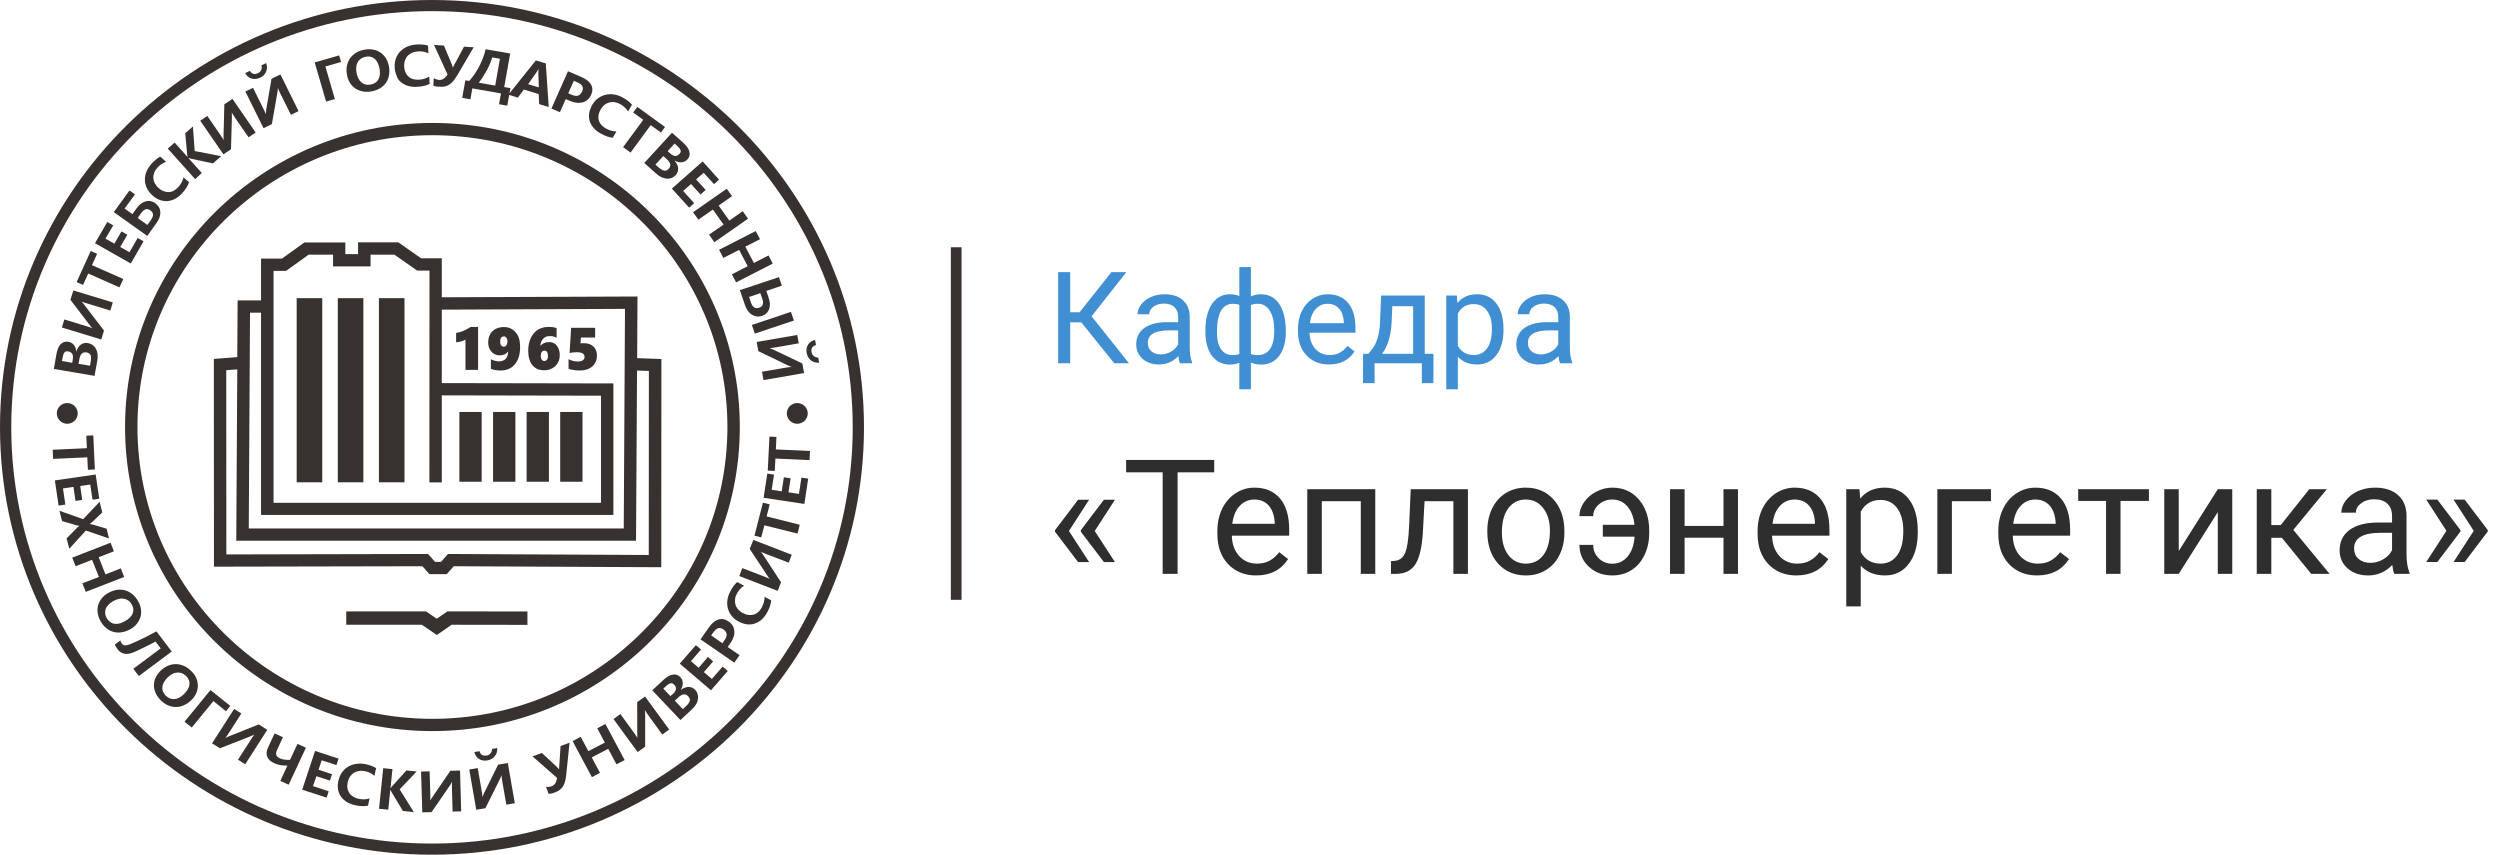 <svg width="234" height="80" viewBox="0 0 234 80" fill="none" xmlns="http://www.w3.org/2000/svg">
<path d="M100.051 49.701L101.94 52.608H100.908L98.747 49.767V49.627L100.908 46.778H101.94L100.051 49.701ZM102.468 49.701L104.357 52.608H103.325L101.164 49.767V49.627L103.325 46.778H104.357L102.468 49.701ZM113.652 44.208H110.224V53.714H108.825V44.208H105.405V43.05H113.652V44.208ZM117.578 53.861C116.503 53.861 115.629 53.509 114.956 52.806C114.282 52.098 113.945 51.153 113.945 49.972V49.723C113.945 48.937 114.094 48.236 114.392 47.621C114.694 47.001 115.114 46.517 115.651 46.17C116.193 45.819 116.779 45.643 117.409 45.643C118.439 45.643 119.24 45.982 119.812 46.661C120.383 47.34 120.668 48.312 120.668 49.576V50.14H115.3C115.319 50.921 115.546 51.554 115.981 52.037C116.42 52.516 116.977 52.755 117.651 52.755C118.129 52.755 118.535 52.657 118.867 52.462C119.199 52.267 119.489 52.008 119.738 51.685L120.566 52.33C119.902 53.351 118.906 53.861 117.578 53.861ZM117.409 46.756C116.862 46.756 116.403 46.956 116.032 47.357C115.661 47.752 115.432 48.309 115.344 49.027H119.313V48.924C119.274 48.236 119.089 47.704 118.757 47.328C118.425 46.947 117.976 46.756 117.409 46.756ZM128.725 53.714H127.37V46.91H123.723V53.714H122.36V45.79H128.725V53.714ZM137.397 45.79V53.714H136.035V46.91H133.339L133.178 49.877C133.09 51.239 132.861 52.213 132.49 52.799C132.124 53.385 131.54 53.69 130.739 53.714H130.197V52.52L130.585 52.491C131.025 52.442 131.34 52.188 131.53 51.73C131.721 51.27 131.843 50.421 131.896 49.181L132.043 45.79H137.397ZM139.213 49.679C139.213 48.902 139.365 48.204 139.667 47.584C139.975 46.964 140.4 46.485 140.942 46.148C141.489 45.812 142.111 45.643 142.81 45.643C143.889 45.643 144.76 46.017 145.424 46.764C146.093 47.511 146.428 48.504 146.428 49.745V49.84C146.428 50.611 146.279 51.305 145.981 51.92C145.688 52.53 145.266 53.006 144.714 53.348C144.167 53.69 143.537 53.861 142.824 53.861C141.75 53.861 140.878 53.487 140.209 52.74C139.545 51.993 139.213 51.004 139.213 49.774V49.679ZM140.576 49.84C140.576 50.719 140.778 51.424 141.184 51.956C141.594 52.489 142.141 52.755 142.824 52.755C143.513 52.755 144.06 52.486 144.465 51.949C144.87 51.407 145.073 50.65 145.073 49.679C145.073 48.81 144.865 48.106 144.45 47.569C144.04 47.027 143.493 46.756 142.81 46.756C142.141 46.756 141.601 47.023 141.191 47.555C140.781 48.087 140.576 48.849 140.576 49.84ZM150.91 46.756C150.427 46.756 150.007 46.91 149.65 47.218C149.299 47.525 149.123 47.889 149.123 48.309H147.834C147.834 47.855 147.978 47.42 148.266 47.005C148.554 46.59 148.938 46.261 149.416 46.017C149.895 45.768 150.393 45.643 150.91 45.643C151.94 45.643 152.773 46.017 153.408 46.764C154.047 47.506 154.367 48.477 154.367 49.679V49.906C154.367 50.648 154.221 51.327 153.928 51.942C153.64 52.552 153.232 53.026 152.705 53.363C152.182 53.695 151.584 53.861 150.91 53.861C150.031 53.861 149.299 53.587 148.713 53.041C148.127 52.494 147.834 51.812 147.834 50.997H149.123C149.123 51.495 149.296 51.915 149.643 52.257C149.99 52.594 150.412 52.762 150.91 52.762C151.491 52.762 151.97 52.538 152.346 52.088C152.722 51.639 152.939 51.022 152.998 50.235H150.024V49.122H152.983C152.915 48.409 152.697 47.838 152.331 47.408C151.965 46.974 151.491 46.756 150.91 46.756ZM162.673 53.714H161.318V50.331H157.678V53.714H156.315V45.79H157.678V49.225H161.318V45.79H162.673V53.714ZM168.144 53.861C167.07 53.861 166.196 53.509 165.522 52.806C164.848 52.098 164.511 51.153 164.511 49.972V49.723C164.511 48.937 164.66 48.236 164.958 47.621C165.261 47.001 165.681 46.517 166.218 46.17C166.76 45.819 167.346 45.643 167.976 45.643C169.006 45.643 169.807 45.982 170.378 46.661C170.949 47.34 171.235 48.312 171.235 49.576V50.14H165.866C165.886 50.921 166.113 51.554 166.547 52.037C166.987 52.516 167.543 52.755 168.217 52.755C168.696 52.755 169.101 52.657 169.433 52.462C169.765 52.267 170.056 52.008 170.305 51.685L171.132 52.33C170.468 53.351 169.472 53.861 168.144 53.861ZM167.976 46.756C167.429 46.756 166.97 46.956 166.599 47.357C166.228 47.752 165.998 48.309 165.91 49.027H169.88V48.924C169.841 48.236 169.655 47.704 169.323 47.328C168.991 46.947 168.542 46.756 167.976 46.756ZM179.504 49.84C179.504 51.046 179.228 52.018 178.676 52.755C178.125 53.492 177.377 53.861 176.435 53.861C175.473 53.861 174.716 53.556 174.165 52.945V56.761H172.81V45.79H174.047L174.113 46.669C174.665 45.985 175.432 45.643 176.413 45.643C177.365 45.643 178.117 46.002 178.669 46.72C179.226 47.438 179.504 48.436 179.504 49.715V49.84ZM178.149 49.686C178.149 48.792 177.958 48.087 177.578 47.569C177.197 47.052 176.674 46.793 176.01 46.793C175.19 46.793 174.575 47.157 174.165 47.884V51.671C174.57 52.394 175.19 52.755 176.025 52.755C176.674 52.755 177.189 52.498 177.57 51.986C177.956 51.468 178.149 50.702 178.149 49.686ZM186.352 46.91H182.697V53.714H181.335V45.79H186.352V46.91ZM190.673 53.861C189.599 53.861 188.725 53.509 188.051 52.806C187.377 52.098 187.041 51.153 187.041 49.972V49.723C187.041 48.937 187.189 48.236 187.487 47.621C187.79 47.001 188.21 46.517 188.747 46.17C189.289 45.819 189.875 45.643 190.505 45.643C191.535 45.643 192.336 45.982 192.907 46.661C193.479 47.34 193.764 48.312 193.764 49.576V50.14H188.396C188.415 50.921 188.642 51.554 189.077 52.037C189.516 52.516 190.073 52.755 190.747 52.755C191.225 52.755 191.63 52.657 191.962 52.462C192.294 52.267 192.585 52.008 192.834 51.685L193.662 52.33C192.998 53.351 192.001 53.861 190.673 53.861ZM190.505 46.756C189.958 46.756 189.499 46.956 189.128 47.357C188.757 47.752 188.527 48.309 188.439 49.027H192.409V48.924C192.37 48.236 192.185 47.704 191.853 47.328C191.521 46.947 191.071 46.756 190.505 46.756ZM201.14 46.888H198.481V53.714H197.126V46.888H194.519V45.79H201.14V46.888ZM207.585 45.79H208.94V53.714H207.585V47.935L203.93 53.714H202.575V45.79H203.93V51.576L207.585 45.79ZM213.583 50.338H212.595V53.714H211.232V45.79H212.595V49.144H213.481L216.147 45.79H217.788L214.653 49.598L218.051 53.714H216.33L213.583 50.338ZM224.108 53.714C224.03 53.558 223.967 53.28 223.918 52.879C223.288 53.534 222.536 53.861 221.662 53.861C220.881 53.861 220.239 53.641 219.736 53.202C219.238 52.757 218.989 52.196 218.989 51.517C218.989 50.692 219.301 50.052 219.926 49.598C220.556 49.139 221.44 48.91 222.578 48.91H223.896V48.287C223.896 47.813 223.754 47.438 223.471 47.159C223.188 46.876 222.771 46.734 222.219 46.734C221.735 46.734 221.33 46.856 221.003 47.101C220.676 47.345 220.512 47.64 220.512 47.987H219.15C219.15 47.591 219.289 47.21 219.567 46.844C219.851 46.473 220.231 46.18 220.71 45.965C221.193 45.751 221.723 45.643 222.299 45.643C223.212 45.643 223.928 45.873 224.445 46.331C224.963 46.786 225.231 47.413 225.251 48.214V51.861C225.251 52.589 225.344 53.167 225.529 53.597V53.714H224.108ZM221.86 52.682C222.285 52.682 222.688 52.572 223.068 52.352C223.449 52.132 223.725 51.847 223.896 51.495V49.869H222.834C221.174 49.869 220.344 50.355 220.344 51.327C220.344 51.752 220.485 52.084 220.769 52.323C221.052 52.562 221.416 52.682 221.86 52.682ZM228.137 46.764L230.297 49.613V49.752L228.137 52.601H227.097L228.986 49.686L227.097 46.764H228.137ZM230.693 46.764L232.854 49.613V49.752L230.693 52.601H229.653L231.542 49.686L229.653 46.764H230.693Z" fill="#2E2E2E"/>
<path d="M101.205 30.168H100.168V34H99.043V25.469H100.168V29.23H101.047L104.029 25.469H105.43L102.172 29.605L105.67 34H104.293L101.205 30.168ZM110.445 34C110.383 33.875 110.332 33.652 110.293 33.332C109.789 33.855 109.188 34.117 108.488 34.117C107.863 34.117 107.35 33.941 106.947 33.59C106.549 33.234 106.35 32.785 106.35 32.242C106.35 31.582 106.6 31.07 107.1 30.707C107.604 30.34 108.311 30.156 109.221 30.156H110.275V29.658C110.275 29.279 110.162 28.979 109.936 28.756C109.709 28.529 109.375 28.416 108.934 28.416C108.547 28.416 108.223 28.514 107.961 28.709C107.699 28.904 107.568 29.141 107.568 29.418H106.479C106.479 29.102 106.59 28.797 106.812 28.504C107.039 28.207 107.344 27.973 107.727 27.801C108.113 27.629 108.537 27.543 108.998 27.543C109.729 27.543 110.301 27.727 110.715 28.094C111.129 28.457 111.344 28.959 111.359 29.6V32.518C111.359 33.1 111.434 33.562 111.582 33.906V34H110.445ZM108.646 33.174C108.986 33.174 109.309 33.086 109.613 32.91C109.918 32.734 110.139 32.506 110.275 32.225V30.924H109.426C108.098 30.924 107.434 31.312 107.434 32.09C107.434 32.43 107.547 32.695 107.773 32.887C108 33.078 108.291 33.174 108.646 33.174ZM112.824 30.947C112.824 29.889 113.029 29.057 113.439 28.451C113.85 27.846 114.412 27.543 115.127 27.543C115.459 27.543 115.75 27.6 116 27.713V25H117.084V27.748C117.357 27.611 117.678 27.543 118.045 27.543C118.764 27.543 119.328 27.846 119.738 28.451C120.148 29.057 120.354 29.93 120.354 31.07C120.354 32.004 120.148 32.746 119.738 33.297C119.332 33.848 118.771 34.123 118.057 34.123C117.678 34.123 117.354 34.06 117.084 33.935V36.438H116V33.953C115.742 34.066 115.447 34.123 115.115 34.123C114.404 34.123 113.844 33.848 113.434 33.297C113.027 32.746 112.824 31.992 112.824 31.035V30.947ZM119.27 30.947C119.27 30.15 119.133 29.533 118.859 29.096C118.586 28.654 118.209 28.434 117.729 28.434C117.482 28.434 117.268 28.473 117.084 28.551V33.139C117.26 33.205 117.479 33.238 117.74 33.238C118.225 33.238 118.6 33.051 118.865 32.676C119.135 32.301 119.27 31.725 119.27 30.947ZM113.908 31.07C113.908 31.781 114.035 32.32 114.289 32.688C114.543 33.055 114.908 33.238 115.385 33.238C115.611 33.238 115.816 33.203 116 33.133V28.533C115.836 28.467 115.635 28.434 115.396 28.434C114.92 28.434 114.553 28.646 114.295 29.072C114.037 29.498 113.908 30.164 113.908 31.07ZM124.396 34.117C123.537 34.117 122.838 33.836 122.299 33.273C121.76 32.707 121.49 31.951 121.49 31.006V30.807C121.49 30.178 121.609 29.617 121.848 29.125C122.09 28.629 122.426 28.242 122.855 27.965C123.289 27.684 123.758 27.543 124.262 27.543C125.086 27.543 125.727 27.814 126.184 28.357C126.641 28.9 126.869 29.678 126.869 30.689V31.141H122.574C122.59 31.766 122.771 32.272 123.119 32.658C123.471 33.041 123.916 33.232 124.455 33.232C124.838 33.232 125.162 33.154 125.428 32.998C125.693 32.842 125.926 32.635 126.125 32.377L126.787 32.893C126.256 33.709 125.459 34.117 124.396 34.117ZM124.262 28.434C123.824 28.434 123.457 28.594 123.16 28.914C122.863 29.23 122.68 29.676 122.609 30.25H125.785V30.168C125.754 29.617 125.605 29.191 125.34 28.891C125.074 28.586 124.715 28.434 124.262 28.434ZM128.076 33.115L128.451 32.652C128.873 32.105 129.113 31.285 129.172 30.191L129.271 27.66H133.355V33.115H134.17V35.863H133.086V34H128.662V35.863H127.578L127.584 33.115H128.076ZM129.359 33.115H132.271V28.662H130.32L130.256 30.174C130.189 31.436 129.891 32.416 129.359 33.115ZM140.727 30.9C140.727 31.865 140.506 32.643 140.064 33.232C139.623 33.822 139.025 34.117 138.271 34.117C137.502 34.117 136.896 33.873 136.455 33.385V36.438H135.371V27.66H136.361L136.414 28.363C136.855 27.816 137.469 27.543 138.254 27.543C139.016 27.543 139.617 27.83 140.059 28.404C140.504 28.979 140.727 29.777 140.727 30.801V30.9ZM139.643 30.777C139.643 30.062 139.49 29.498 139.186 29.084C138.881 28.67 138.463 28.463 137.932 28.463C137.275 28.463 136.783 28.754 136.455 29.336V32.365C136.779 32.943 137.275 33.232 137.943 33.232C138.463 33.232 138.875 33.027 139.18 32.617C139.488 32.203 139.643 31.59 139.643 30.777ZM146.023 34C145.961 33.875 145.91 33.652 145.871 33.332C145.367 33.855 144.766 34.117 144.066 34.117C143.441 34.117 142.928 33.941 142.525 33.59C142.127 33.234 141.928 32.785 141.928 32.242C141.928 31.582 142.178 31.07 142.678 30.707C143.182 30.34 143.889 30.156 144.799 30.156H145.854V29.658C145.854 29.279 145.74 28.979 145.514 28.756C145.287 28.529 144.953 28.416 144.512 28.416C144.125 28.416 143.801 28.514 143.539 28.709C143.277 28.904 143.146 29.141 143.146 29.418H142.057C142.057 29.102 142.168 28.797 142.391 28.504C142.617 28.207 142.922 27.973 143.305 27.801C143.691 27.629 144.115 27.543 144.576 27.543C145.307 27.543 145.879 27.727 146.293 28.094C146.707 28.457 146.922 28.959 146.938 29.6V32.518C146.938 33.1 147.012 33.562 147.16 33.906V34H146.023ZM144.225 33.174C144.564 33.174 144.887 33.086 145.191 32.91C145.496 32.734 145.717 32.506 145.854 32.225V30.924H145.004C143.676 30.924 143.012 31.312 143.012 32.09C143.012 32.43 143.125 32.695 143.352 32.887C143.578 33.078 143.869 33.174 144.225 33.174Z" fill="#3F8FD2"/>
<path d="M90 23.143H89V56.143H90V23.143Z" fill="#37322F"/>
<path d="M5.315 38.696C5.315 39.228 5.758 39.666 6.295 39.666C6.833 39.666 7.276 39.228 7.276 38.696C7.276 38.164 6.833 37.726 6.295 37.726C5.747 37.726 5.315 38.154 5.315 38.696Z" fill="#37322F"/>
<path d="M40.434 0C18.14 0 0 17.945 0 40C0 62.055 18.14 80 40.434 80C62.729 80 80.869 62.055 80.869 40C80.869 17.945 62.729 0 40.434 0ZM40.434 78.957C18.72 78.957 1.055 61.481 1.055 40C1.055 18.518 18.72 1.043 40.434 1.043C62.149 1.043 79.814 18.518 79.814 40C79.814 61.481 62.149 78.957 40.434 78.957Z" fill="#37322F"/>
<path d="M11.705 39.969C11.705 55.66 24.614 68.43 40.476 68.43C56.337 68.43 69.246 55.66 69.246 39.969C69.246 24.277 56.337 11.508 40.476 11.508C24.614 11.508 11.705 24.277 11.705 39.969ZM40.476 12.655C55.694 12.655 68.086 24.904 68.086 39.969C68.086 55.034 55.704 67.282 40.476 67.282C25.247 67.282 12.865 55.034 12.865 39.969C12.865 24.904 25.247 12.655 40.476 12.655Z" fill="#37322F"/>
<path d="M9.111 33.74C9.143 33.531 9.153 33.333 9.132 33.145C9.111 32.958 9.058 32.791 8.984 32.655C8.911 32.509 8.805 32.394 8.678 32.3C8.552 32.206 8.404 32.144 8.236 32.113C8.12 32.092 8.004 32.092 7.888 32.113C7.772 32.133 7.677 32.186 7.582 32.248C7.487 32.311 7.402 32.405 7.329 32.509C7.255 32.624 7.191 32.749 7.149 32.905H7.139C7.118 32.645 7.033 32.436 6.907 32.279C6.78 32.123 6.611 32.029 6.39 31.987C6.116 31.946 5.884 32.019 5.683 32.206C5.494 32.405 5.356 32.718 5.283 33.145L5.04 34.533L8.847 35.18L9.111 33.74ZM6.812 33.636L6.759 33.959L5.799 33.792L5.863 33.458C5.905 33.239 5.958 33.083 6.031 32.989C6.105 32.895 6.232 32.864 6.39 32.895C6.569 32.926 6.696 33.01 6.77 33.135C6.833 33.25 6.843 33.427 6.812 33.636ZM8.499 33.782L8.425 34.23L7.35 34.053L7.424 33.646C7.466 33.396 7.54 33.208 7.656 33.104C7.761 32.989 7.909 32.958 8.098 32.989C8.288 33.02 8.415 33.104 8.478 33.239C8.531 33.375 8.541 33.552 8.499 33.782Z" fill="#37322F"/>
<path d="M9.734 30.944L7.941 28.597C7.878 28.513 7.825 28.44 7.773 28.378C7.72 28.315 7.678 28.273 7.646 28.242V28.232C7.699 28.253 7.773 28.284 7.868 28.315C7.963 28.346 8.079 28.388 8.205 28.419L10.325 29.066L10.557 28.305L6.866 27.188L6.592 28.065L8.363 30.381C8.427 30.464 8.479 30.537 8.522 30.59C8.564 30.642 8.606 30.683 8.638 30.715V30.725C8.595 30.704 8.522 30.673 8.437 30.642C8.353 30.61 8.237 30.579 8.11 30.537L6.022 29.901L5.79 30.652L9.481 31.779L9.734 30.944Z" fill="#37322F"/>
<path d="M9.091 23.756L8.49 23.495L7.172 26.406L7.773 26.667L8.258 25.602L11.18 26.896L11.538 26.114L8.606 24.82L9.091 23.756Z" fill="#37322F"/>
<path d="M13.436 22.587L12.888 22.274L12.118 23.61L11.253 23.119L11.917 21.972L11.369 21.659L10.705 22.806L9.871 22.337L10.599 21.095L10.04 20.782L8.891 22.765L12.244 24.663L13.436 22.587Z" fill="#37322F"/>
<path d="M14.638 20.887C14.775 20.699 14.87 20.521 14.933 20.344C14.997 20.167 15.018 20 15.007 19.833C14.997 19.677 14.954 19.52 14.87 19.384C14.786 19.249 14.67 19.123 14.522 19.009C14.385 18.915 14.237 18.852 14.09 18.821C13.942 18.79 13.794 18.8 13.647 18.842C13.499 18.884 13.351 18.957 13.204 19.061C13.056 19.165 12.919 19.311 12.793 19.489L12.392 20.042L11.664 19.52L12.634 18.195L12.117 17.83L10.652 19.854L13.784 22.087L14.638 20.887ZM13.183 19.979C13.341 19.77 13.489 19.635 13.626 19.593C13.763 19.541 13.921 19.583 14.079 19.697C14.248 19.812 14.322 19.948 14.322 20.104C14.322 20.261 14.237 20.438 14.09 20.647L13.794 21.054L12.887 20.407L13.183 19.979Z" fill="#37322F"/>
<path d="M14.279 18.299C14.49 18.487 14.722 18.633 14.954 18.717C15.196 18.8 15.428 18.842 15.671 18.821C15.914 18.8 16.145 18.738 16.388 18.612C16.62 18.487 16.841 18.31 17.052 18.08C17.379 17.726 17.59 17.381 17.696 17.058L17.179 16.599C17.105 16.922 16.947 17.225 16.694 17.506C16.557 17.652 16.409 17.767 16.262 17.851C16.114 17.934 15.956 17.976 15.797 17.976C15.639 17.986 15.481 17.955 15.312 17.892C15.144 17.83 14.996 17.736 14.848 17.6C14.69 17.465 14.574 17.308 14.49 17.152C14.405 16.995 14.363 16.828 14.353 16.661C14.342 16.494 14.374 16.328 14.437 16.161C14.5 15.994 14.606 15.827 14.743 15.681C14.975 15.43 15.239 15.253 15.544 15.149L14.996 14.658C14.743 14.794 14.469 15.013 14.194 15.316C13.973 15.555 13.815 15.806 13.709 16.067C13.604 16.328 13.551 16.599 13.562 16.86C13.572 17.12 13.636 17.381 13.752 17.621C13.878 17.872 14.057 18.091 14.279 18.299Z" fill="#37322F"/>
<path d="M18.888 16.192L17.633 14.794L17.644 14.784C17.686 14.805 17.728 14.815 17.781 14.825C17.823 14.836 17.865 14.846 17.886 14.857L19.932 15.295L20.702 14.617L18.224 14.137L18.055 11.842L17.338 12.467L17.517 14.429C17.517 14.471 17.528 14.512 17.538 14.565C17.549 14.606 17.549 14.648 17.559 14.679L17.549 14.69L16.346 13.344L15.703 13.907L18.266 16.766L18.888 16.192Z" fill="#37322F"/>
<path d="M21.62 13.97L21.705 11.027C21.705 10.923 21.705 10.829 21.705 10.746C21.705 10.662 21.694 10.6 21.694 10.558L21.705 10.548C21.726 10.6 21.768 10.662 21.821 10.746C21.873 10.829 21.937 10.923 22.011 11.038L23.266 12.853L23.93 12.405L21.757 9.254L20.998 9.765L20.924 12.665C20.924 12.77 20.924 12.864 20.924 12.926C20.924 12.989 20.924 13.052 20.935 13.093L20.924 13.104C20.903 13.062 20.861 12.999 20.819 12.916C20.766 12.832 20.703 12.739 20.629 12.634L19.406 10.85L18.741 11.299L20.914 14.45L21.62 13.97Z" fill="#37322F"/>
<path d="M24.899 10.496C24.888 10.558 24.888 10.621 24.888 10.663H24.878C24.857 10.621 24.835 10.548 24.793 10.464C24.751 10.381 24.709 10.277 24.646 10.162L23.686 8.221L22.969 8.566L24.667 11.998L25.447 11.623L25.953 8.722C25.974 8.618 25.985 8.534 25.995 8.451C26.006 8.367 26.006 8.305 26.006 8.263L26.017 8.253C26.038 8.305 26.059 8.378 26.101 8.461C26.143 8.555 26.196 8.659 26.249 8.774L27.23 10.746L27.947 10.402L26.249 6.969L25.416 7.366L24.92 10.235C24.92 10.339 24.899 10.433 24.899 10.496Z" fill="#37322F"/>
<path d="M23.55 7.355C23.803 7.428 24.066 7.397 24.351 7.272C24.615 7.147 24.805 6.959 24.91 6.698C25.016 6.448 25.016 6.187 24.91 5.905L24.467 6.114C24.52 6.27 24.509 6.406 24.457 6.542C24.404 6.677 24.298 6.771 24.161 6.844C23.834 7.001 23.571 6.938 23.391 6.635L22.948 6.844C23.096 7.115 23.297 7.282 23.55 7.355Z" fill="#37322F"/>
<path d="M31.343 9.275L30.457 6.218L31.923 5.801L31.744 5.185L29.455 5.843L30.52 9.505L31.343 9.275Z" fill="#37322F"/>
<path d="M32.747 7.741C32.884 7.96 33.052 8.138 33.253 8.273C33.453 8.409 33.685 8.503 33.938 8.555C34.191 8.607 34.466 8.607 34.761 8.555C35.056 8.503 35.32 8.409 35.552 8.273C35.784 8.138 35.963 7.971 36.111 7.772C36.258 7.574 36.353 7.334 36.406 7.073C36.459 6.813 36.459 6.531 36.406 6.228C36.353 5.957 36.269 5.707 36.142 5.488C36.016 5.269 35.847 5.091 35.647 4.945C35.447 4.799 35.225 4.705 34.972 4.653C34.719 4.601 34.445 4.59 34.16 4.643C33.843 4.695 33.569 4.789 33.337 4.935C33.105 5.07 32.915 5.248 32.768 5.456C32.62 5.665 32.525 5.895 32.472 6.155C32.42 6.416 32.42 6.687 32.472 6.98C32.525 7.282 32.609 7.522 32.747 7.741ZM33.485 5.811C33.559 5.675 33.664 5.571 33.791 5.488C33.917 5.404 34.065 5.342 34.234 5.31C34.413 5.279 34.571 5.279 34.708 5.321C34.856 5.352 34.982 5.425 35.088 5.519C35.193 5.613 35.288 5.748 35.362 5.905C35.436 6.061 35.489 6.239 35.531 6.447C35.562 6.656 35.573 6.833 35.552 7C35.531 7.167 35.489 7.313 35.415 7.439C35.341 7.564 35.246 7.668 35.12 7.752C34.993 7.835 34.845 7.887 34.666 7.919C34.497 7.95 34.35 7.939 34.202 7.908C34.054 7.866 33.928 7.804 33.822 7.699C33.706 7.606 33.611 7.48 33.538 7.324C33.464 7.167 33.401 7 33.369 6.802C33.337 6.604 33.327 6.427 33.348 6.249C33.369 6.072 33.411 5.936 33.485 5.811Z" fill="#37322F"/>
<path d="M37.512 7.679C37.692 7.835 37.913 7.95 38.166 8.033C38.419 8.106 38.704 8.148 39.02 8.127C39.506 8.106 39.896 8.012 40.212 7.856L40.181 7.167C39.896 7.345 39.569 7.449 39.189 7.459C38.989 7.47 38.799 7.449 38.641 7.397C38.472 7.345 38.335 7.261 38.219 7.157C38.103 7.053 38.008 6.917 37.945 6.76C37.881 6.604 37.839 6.427 37.829 6.228C37.818 6.02 37.839 5.832 37.903 5.665C37.955 5.498 38.04 5.352 38.156 5.227C38.272 5.102 38.409 5.008 38.578 4.935C38.746 4.862 38.936 4.82 39.147 4.809C39.495 4.789 39.811 4.851 40.096 4.997L40.065 4.267C39.79 4.184 39.442 4.142 39.031 4.163C38.704 4.173 38.409 4.246 38.145 4.35C37.881 4.465 37.66 4.611 37.481 4.799C37.291 4.987 37.154 5.206 37.059 5.467C36.964 5.728 36.922 5.999 36.943 6.312C36.953 6.594 37.017 6.854 37.122 7.084C37.185 7.334 37.333 7.522 37.512 7.679Z" fill="#37322F"/>
<path d="M41.172 8.117C41.383 8.127 41.562 8.117 41.71 8.075C41.858 8.033 42.005 7.96 42.132 7.866C42.258 7.773 42.374 7.647 42.49 7.501C42.606 7.355 42.712 7.178 42.838 6.98L44.336 4.424L43.429 4.371L42.648 5.832C42.606 5.915 42.553 6.009 42.511 6.082C42.469 6.166 42.427 6.249 42.385 6.333C42.374 6.281 42.364 6.228 42.343 6.187C42.322 6.145 42.311 6.093 42.3 6.051L41.552 4.267L40.624 4.204L41.889 6.969C41.826 7.074 41.752 7.157 41.689 7.23C41.626 7.303 41.562 7.355 41.488 7.387C41.425 7.428 41.362 7.449 41.298 7.47C41.235 7.48 41.172 7.491 41.109 7.48C40.929 7.47 40.761 7.407 40.602 7.313L40.56 8.012C40.634 8.044 40.708 8.075 40.803 8.096C40.908 8.096 41.024 8.106 41.172 8.117Z" fill="#37322F"/>
<path d="M43.556 7.522L43.261 9.16L44.031 9.296L44.21 8.273L46.889 8.743L46.71 9.755L47.48 9.89L47.659 8.889L48.471 9.139L49.03 8.378L50.422 8.805L50.464 9.744L51.361 10.016L51.086 5.936L50.158 5.655L47.69 8.732L47.775 8.252L47.195 8.148L47.754 5.008L45.455 4.611C45.391 4.893 45.307 5.164 45.202 5.436C45.096 5.707 44.98 5.968 44.853 6.218C44.716 6.468 44.579 6.708 44.421 6.938C44.263 7.167 44.094 7.376 43.925 7.574L43.556 7.522ZM50.169 6.834C50.211 6.771 50.253 6.708 50.295 6.646C50.337 6.583 50.369 6.531 50.39 6.479L50.411 6.489C50.401 6.541 50.39 6.614 50.39 6.687C50.39 6.761 50.39 6.834 50.39 6.896L50.432 8.179L49.431 7.877L50.169 6.834ZM45.191 7.209C45.318 7.011 45.444 6.802 45.56 6.594C45.676 6.385 45.782 6.166 45.866 5.957C45.95 5.749 46.024 5.55 46.066 5.373L46.794 5.498L46.351 8.012L44.811 7.741C44.938 7.585 45.064 7.407 45.191 7.209Z" fill="#37322F"/>
<path d="M52.953 9.275L53.365 9.452C53.586 9.546 53.786 9.598 53.998 9.619C54.198 9.64 54.388 9.619 54.556 9.577C54.725 9.536 54.883 9.442 55.01 9.327C55.136 9.212 55.252 9.066 55.326 8.889C55.484 8.534 55.484 8.211 55.326 7.929C55.168 7.637 54.862 7.397 54.398 7.199L53.164 6.667L51.614 10.162L52.405 10.506L52.953 9.275ZM53.713 7.564L54.05 7.71C54.282 7.814 54.43 7.929 54.504 8.065C54.578 8.2 54.567 8.367 54.483 8.565C54.388 8.774 54.261 8.899 54.103 8.951C53.945 9.004 53.744 8.972 53.502 8.868L53.185 8.732L53.713 7.564Z" fill="#37322F"/>
<path d="M55.147 10.589C55.105 10.84 55.126 11.08 55.189 11.309C55.252 11.539 55.368 11.758 55.548 11.956C55.716 12.154 55.938 12.342 56.212 12.488C56.634 12.728 57.014 12.864 57.351 12.895L57.699 12.3C57.362 12.3 57.035 12.206 56.697 12.019C56.518 11.914 56.381 11.8 56.265 11.674C56.159 11.539 56.086 11.403 56.043 11.247C56.001 11.09 56.001 10.934 56.022 10.767C56.054 10.6 56.117 10.433 56.212 10.255C56.318 10.078 56.434 9.932 56.581 9.817C56.718 9.702 56.877 9.629 57.035 9.588C57.193 9.546 57.372 9.536 57.551 9.567C57.731 9.598 57.91 9.661 58.089 9.765C58.385 9.942 58.617 10.162 58.785 10.433L59.154 9.796C58.965 9.577 58.701 9.358 58.343 9.16C58.058 8.993 57.773 8.889 57.499 8.847C57.214 8.795 56.95 8.805 56.687 8.868C56.423 8.93 56.191 9.045 55.97 9.202C55.748 9.358 55.569 9.577 55.411 9.849C55.284 10.099 55.189 10.349 55.147 10.589Z" fill="#37322F"/>
<path d="M62.245 11.883L59.65 10.005L59.26 10.527L60.209 11.216L58.321 13.771L59.017 14.283L60.905 11.716L61.865 12.405L62.245 11.883Z" fill="#37322F"/>
<path d="M61.401 16.234C61.559 16.38 61.727 16.494 61.896 16.578C62.065 16.661 62.234 16.703 62.392 16.724C62.55 16.734 62.708 16.713 62.856 16.661C63.004 16.609 63.13 16.515 63.246 16.39C63.331 16.307 63.383 16.202 63.425 16.098C63.468 15.994 63.478 15.879 63.478 15.764C63.468 15.649 63.447 15.535 63.383 15.409C63.331 15.284 63.246 15.169 63.141 15.055L63.151 15.044C63.383 15.159 63.605 15.211 63.816 15.19C64.016 15.169 64.195 15.075 64.343 14.919C64.533 14.71 64.596 14.481 64.533 14.21C64.469 13.938 64.28 13.667 63.953 13.364L62.898 12.425L60.304 15.253L61.401 16.234ZM63.141 13.438L63.394 13.667C63.562 13.813 63.668 13.949 63.7 14.063C63.742 14.178 63.7 14.293 63.594 14.408C63.468 14.543 63.331 14.606 63.193 14.596C63.046 14.585 62.898 14.512 62.74 14.366L62.497 14.147L63.141 13.438ZM62.381 14.867C62.571 15.044 62.687 15.201 62.729 15.357C62.761 15.503 62.719 15.649 62.592 15.795C62.466 15.941 62.329 15.994 62.181 15.973C62.033 15.952 61.875 15.858 61.696 15.712L61.348 15.409L62.086 14.606L62.381 14.867Z" fill="#37322F"/>
<path d="M64.502 19.436L64.977 19.019L63.943 17.872L64.681 17.225L65.567 18.205L66.052 17.778L65.156 16.797L65.862 16.171L66.833 17.235L67.307 16.818L65.768 15.107L62.888 17.652L64.502 19.436Z" fill="#37322F"/>
<path d="M68.024 17.663L64.87 19.864L65.366 20.563L66.727 19.614L67.728 21.022L66.368 21.961L66.864 22.671L70.017 20.469L69.521 19.77L68.266 20.647L67.264 19.238L68.519 18.362L68.024 17.663Z" fill="#37322F"/>
<path d="M67.706 24.142L69.183 23.391L69.984 24.914L68.508 25.676L68.898 26.427L72.326 24.674L71.936 23.912L70.564 24.611L69.763 23.088L71.134 22.389L70.733 21.628L67.306 23.38L67.706 24.142Z" fill="#37322F"/>
<path d="M74.031 29.191L70.375 30.416L70.653 31.226L74.308 30.001L74.031 29.191Z" fill="#37322F"/>
<path d="M69.733 28.566C69.807 28.774 69.902 28.962 70.007 29.108C70.123 29.265 70.25 29.379 70.387 29.463C70.524 29.546 70.682 29.598 70.84 29.619C70.999 29.64 71.167 29.619 71.347 29.557C71.505 29.505 71.642 29.421 71.747 29.317C71.853 29.212 71.937 29.087 71.99 28.941C72.043 28.795 72.064 28.639 72.064 28.461C72.053 28.284 72.022 28.086 71.948 27.877L71.726 27.23L73.182 26.74L72.907 25.936L69.248 27.157L69.733 28.566ZM71.167 27.439L71.336 27.919C71.42 28.159 71.441 28.346 71.399 28.492C71.357 28.639 71.241 28.743 71.051 28.805C70.861 28.868 70.703 28.858 70.577 28.764C70.45 28.67 70.345 28.503 70.271 28.263L70.113 27.794L71.167 27.439Z" fill="#37322F"/>
<path d="M70.976 32.864L73.654 34.157C73.749 34.199 73.834 34.241 73.908 34.272C73.981 34.303 74.045 34.324 74.087 34.335V34.345C74.034 34.345 73.95 34.356 73.855 34.366C73.76 34.377 73.644 34.397 73.507 34.418L71.324 34.794L71.461 35.576L75.258 34.919L75.099 34.022L72.452 32.759C72.357 32.718 72.273 32.676 72.21 32.655C72.146 32.634 72.094 32.613 72.052 32.593V32.582C72.104 32.582 72.178 32.572 72.273 32.561C72.368 32.551 72.484 32.53 72.611 32.509L74.762 32.133L74.625 31.351L70.828 32.008L70.976 32.864Z" fill="#37322F"/>
<path d="M75.902 33.73C76.113 33.897 76.377 33.97 76.672 33.949L76.588 33.469C76.43 33.469 76.293 33.427 76.176 33.333C76.06 33.239 75.997 33.125 75.966 32.968C75.902 32.613 76.039 32.384 76.377 32.3L76.293 31.821C75.997 31.883 75.786 32.029 75.639 32.248C75.491 32.467 75.449 32.728 75.501 33.031C75.554 33.323 75.681 33.552 75.902 33.73Z" fill="#37322F"/>
<path d="M8.131 41.951L4.935 42.097L4.967 42.952L8.173 42.806L8.226 43.975L8.88 43.944L8.732 40.751L8.078 40.782L8.131 41.951Z" fill="#37322F"/>
<path d="M5.895 45.717L6.876 45.571L7.066 46.886L7.699 46.792L7.509 45.488L8.448 45.352L8.658 46.771L9.291 46.677L8.954 44.413L5.136 44.966L5.484 47.324L6.117 47.23L5.895 45.717Z" fill="#37322F"/>
<path d="M10.209 50.402L9.977 49.484L8.743 49.119C8.68 49.098 8.627 49.087 8.574 49.077C8.521 49.066 8.469 49.056 8.405 49.056V49.045C8.5 48.983 8.585 48.91 8.658 48.837L9.576 47.961L9.323 46.969L7.783 48.597L5.558 47.804L5.811 48.774L7.182 49.171C7.235 49.181 7.287 49.192 7.33 49.202C7.372 49.212 7.403 49.212 7.435 49.212V49.223C7.393 49.254 7.351 49.275 7.319 49.306C7.287 49.327 7.256 49.358 7.224 49.39L6.233 50.391L6.486 51.362L8.036 49.661L10.209 50.402Z" fill="#37322F"/>
<path d="M11.306 53.198L9.872 53.761L9.239 52.154L10.663 51.602L10.347 50.798L6.761 52.196L7.077 53L8.617 52.395L9.26 54.001L7.71 54.596L8.027 55.399L11.623 54.001L11.306 53.198Z" fill="#37322F"/>
<path d="M11.37 59.186C11.634 59.144 11.908 59.05 12.182 58.904C12.425 58.769 12.636 58.602 12.794 58.404C12.952 58.205 13.068 57.997 13.142 57.767C13.216 57.538 13.226 57.298 13.194 57.037C13.163 56.776 13.079 56.526 12.931 56.275C12.773 56.004 12.593 55.775 12.383 55.608C12.171 55.441 11.94 55.316 11.697 55.253C11.454 55.19 11.201 55.169 10.938 55.211C10.674 55.253 10.41 55.347 10.147 55.493C9.894 55.629 9.693 55.795 9.524 56.004C9.356 56.213 9.25 56.421 9.187 56.651C9.124 56.88 9.103 57.131 9.145 57.381C9.187 57.642 9.271 57.892 9.419 58.153C9.567 58.414 9.735 58.623 9.946 58.79C10.147 58.957 10.368 59.071 10.611 59.144C10.843 59.207 11.096 59.228 11.37 59.186ZM10.294 58.205C10.178 58.111 10.073 57.997 9.978 57.84C9.894 57.694 9.851 57.548 9.841 57.402C9.83 57.256 9.851 57.11 9.904 56.974C9.957 56.839 10.052 56.714 10.168 56.588C10.284 56.463 10.431 56.359 10.611 56.255C10.79 56.161 10.959 56.087 11.127 56.056C11.296 56.014 11.454 56.014 11.602 56.046C11.75 56.067 11.887 56.129 12.013 56.213C12.14 56.296 12.245 56.421 12.33 56.568C12.414 56.724 12.467 56.87 12.477 57.016C12.488 57.162 12.467 57.298 12.414 57.433C12.361 57.569 12.266 57.694 12.14 57.819C12.013 57.945 11.866 58.049 11.676 58.153C11.497 58.258 11.317 58.32 11.159 58.362C10.99 58.404 10.832 58.404 10.695 58.383C10.547 58.362 10.421 58.299 10.294 58.205Z" fill="#37322F"/>
<path d="M14.639 59.092C14.46 59.186 14.281 59.28 14.123 59.374C13.954 59.458 13.796 59.541 13.637 59.624C13.479 59.708 13.321 59.781 13.163 59.854C13.005 59.927 12.857 60 12.699 60.073C12.498 60.167 12.33 60.23 12.193 60.292C12.056 60.344 11.929 60.376 11.834 60.397C11.739 60.407 11.655 60.407 11.581 60.386C11.518 60.355 11.454 60.313 11.402 60.24C11.338 60.157 11.296 60.063 11.265 59.948L10.748 60.324C10.8 60.47 10.885 60.605 10.99 60.751C11.117 60.918 11.254 61.043 11.402 61.106C11.549 61.179 11.697 61.21 11.845 61.21C11.992 61.21 12.15 61.179 12.309 61.127C12.467 61.075 12.625 61.002 12.794 60.929C12.91 60.877 13.026 60.824 13.152 60.762C13.279 60.699 13.416 60.636 13.553 60.563C13.69 60.49 13.848 60.417 14.017 60.334C14.175 60.251 14.355 60.157 14.555 60.052L15.04 60.689L12.477 62.598L12.994 63.276L16.074 60.981L14.639 59.092Z" fill="#37322F"/>
<path d="M18.351 64.924C18.456 64.695 18.509 64.455 18.519 64.215C18.519 63.975 18.477 63.735 18.382 63.495C18.287 63.255 18.129 63.036 17.918 62.827C17.697 62.598 17.454 62.431 17.212 62.327C16.969 62.222 16.705 62.16 16.463 62.16C16.21 62.16 15.957 62.212 15.714 62.316C15.471 62.42 15.239 62.577 15.028 62.785C14.828 62.984 14.67 63.203 14.564 63.432C14.459 63.662 14.406 63.902 14.406 64.142C14.406 64.382 14.459 64.622 14.564 64.862C14.67 65.102 14.828 65.321 15.028 65.529C15.239 65.738 15.461 65.905 15.703 66.009C15.946 66.114 16.189 66.176 16.442 66.176C16.695 66.176 16.937 66.135 17.191 66.02C17.444 65.905 17.676 65.759 17.897 65.54C18.087 65.362 18.245 65.154 18.351 64.924ZM17.581 64.517C17.496 64.663 17.37 64.809 17.222 64.966C17.075 65.112 16.927 65.227 16.779 65.3C16.631 65.383 16.484 65.425 16.336 65.436C16.189 65.446 16.041 65.425 15.904 65.373C15.767 65.321 15.63 65.227 15.503 65.102C15.387 64.987 15.303 64.851 15.25 64.716C15.197 64.58 15.187 64.434 15.197 64.288C15.218 64.142 15.261 63.996 15.345 63.85C15.429 63.704 15.545 63.558 15.682 63.411C15.83 63.276 15.978 63.161 16.125 63.088C16.273 63.005 16.431 62.963 16.579 62.953C16.726 62.942 16.874 62.953 17.022 63.015C17.169 63.078 17.296 63.151 17.422 63.276C17.549 63.401 17.633 63.537 17.686 63.672C17.739 63.808 17.749 63.954 17.728 64.09C17.718 64.225 17.665 64.371 17.581 64.517Z" fill="#37322F"/>
<path d="M21.155 66.573L21.556 66.072L19.7 64.591L17.274 67.553L17.949 68.096L19.974 65.623L21.155 66.573Z" fill="#37322F"/>
<path d="M24.225 67.804L21.504 68.889C21.399 68.931 21.325 68.962 21.262 68.993C21.198 69.025 21.156 69.046 21.114 69.066H21.103C21.135 69.025 21.177 68.972 21.23 68.889C21.283 68.805 21.346 68.722 21.42 68.607L22.59 66.781L21.916 66.354L19.848 69.578L20.587 70.037L23.36 68.952C23.455 68.91 23.54 68.879 23.613 68.847C23.687 68.816 23.74 68.785 23.782 68.764L23.793 68.774C23.761 68.816 23.708 68.879 23.656 68.962C23.603 69.046 23.54 69.139 23.466 69.254L22.274 71.111L22.949 71.539L25.016 68.315L24.225 67.804Z" fill="#37322F"/>
<path d="M27.843 69.63L27.146 71.122C26.957 71.132 26.788 71.122 26.63 71.101C26.471 71.08 26.324 71.038 26.187 70.976C26.007 70.892 25.902 70.798 25.86 70.673C25.818 70.548 25.839 70.402 25.923 70.214L26.482 69.004L25.702 68.649L25.09 69.964C24.932 70.297 24.911 70.59 25.016 70.84C25.122 71.09 25.343 71.299 25.691 71.445C25.881 71.528 26.081 71.591 26.282 71.623C26.482 71.654 26.693 71.664 26.904 71.654L26.239 73.094L27.02 73.448L28.634 69.984L27.843 69.63Z" fill="#37322F"/>
<path d="M31.492 71.612L31.692 71.007L29.488 70.287L28.286 73.918L30.574 74.658L30.764 74.064L29.298 73.584L29.615 72.655L30.88 73.062L31.081 72.467L29.815 72.05L30.11 71.163L31.492 71.612Z" fill="#37322F"/>
<path d="M33.358 71.497C33.074 71.539 32.821 71.622 32.589 71.758C32.367 71.894 32.167 72.071 32.008 72.3C31.85 72.519 31.745 72.78 31.671 73.083C31.608 73.365 31.597 73.625 31.639 73.876C31.681 74.126 31.766 74.345 31.903 74.543C32.04 74.742 32.219 74.909 32.441 75.055C32.662 75.19 32.926 75.295 33.232 75.368C33.706 75.472 34.118 75.483 34.445 75.409L34.592 74.731C34.276 74.836 33.928 74.846 33.548 74.763C33.348 74.721 33.179 74.648 33.031 74.554C32.884 74.46 32.768 74.345 32.683 74.21C32.599 74.074 32.546 73.928 32.515 73.761C32.494 73.594 32.504 73.417 32.546 73.219C32.589 73.02 32.662 72.843 32.757 72.697C32.852 72.551 32.979 72.426 33.116 72.342C33.253 72.248 33.422 72.196 33.601 72.165C33.78 72.133 33.97 72.144 34.181 72.186C34.519 72.259 34.803 72.405 35.046 72.613L35.204 71.894C34.961 71.737 34.635 71.622 34.234 71.528C33.949 71.466 33.643 71.455 33.358 71.497Z" fill="#37322F"/>
<path d="M38.04 72.113L36.712 73.584C36.68 73.615 36.648 73.646 36.627 73.688C36.606 73.73 36.574 73.761 36.564 73.782H36.553L36.733 71.987L35.868 71.904L35.477 75.702L36.342 75.785L36.532 73.918H36.543C36.564 73.959 36.574 74.001 36.595 74.043C36.617 74.085 36.638 74.116 36.648 74.137L37.713 75.91L38.736 76.015L37.407 73.886L39 72.207L38.04 72.113Z" fill="#37322F"/>
<path d="M42.153 72.144L40.508 74.554C40.444 74.648 40.402 74.721 40.36 74.773C40.328 74.825 40.297 74.877 40.276 74.919H40.265C40.265 74.867 40.276 74.794 40.276 74.7C40.276 74.606 40.276 74.491 40.276 74.356L40.212 72.196L39.411 72.217L39.527 76.035L40.392 76.014L42.069 73.584C42.132 73.5 42.174 73.417 42.216 73.354C42.258 73.281 42.29 73.229 42.301 73.187H42.311C42.311 73.239 42.301 73.323 42.301 73.417C42.301 73.511 42.301 73.636 42.301 73.761L42.364 75.962L43.165 75.942L43.06 72.123L42.153 72.144Z" fill="#37322F"/>
<path d="M46.624 71.57L45.337 74.178C45.295 74.272 45.253 74.356 45.232 74.418C45.211 74.481 45.19 74.533 45.169 74.575H45.158C45.158 74.523 45.147 74.45 45.137 74.356C45.126 74.262 45.105 74.147 45.084 74.022L44.715 71.894L43.924 72.029L44.578 75.796L45.432 75.65L46.751 73C46.793 72.906 46.835 72.822 46.867 72.749C46.898 72.676 46.919 72.614 46.93 72.572H46.94C46.94 72.624 46.951 72.707 46.961 72.801C46.972 72.895 46.993 73.01 47.014 73.146L47.394 75.316L48.185 75.18L47.531 71.414L46.624 71.57Z" fill="#37322F"/>
<path d="M45.559 70.715C45.19 70.777 44.969 70.642 44.885 70.308L44.399 70.391C44.463 70.683 44.61 70.892 44.832 71.038C45.053 71.184 45.317 71.226 45.623 71.174C45.918 71.121 46.139 70.996 46.319 70.777C46.488 70.569 46.561 70.308 46.54 70.016L46.055 70.099C46.055 70.256 46.013 70.391 45.918 70.506C45.834 70.621 45.707 70.694 45.559 70.715Z" fill="#37322F"/>
<path d="M52.362 71.466C52.352 71.56 52.352 71.664 52.341 71.747C52.341 71.841 52.331 71.935 52.331 72.029C52.299 71.987 52.267 71.946 52.236 71.904C52.204 71.862 52.172 71.831 52.141 71.8L50.717 70.475L49.842 70.798L52.141 72.812C52.12 72.937 52.099 73.041 52.067 73.125C52.035 73.208 52.004 73.291 51.951 73.354C51.909 73.417 51.856 73.469 51.803 73.5C51.75 73.542 51.698 73.573 51.634 73.594C51.466 73.657 51.286 73.667 51.107 73.646L51.35 74.303C51.423 74.303 51.508 74.293 51.603 74.272C51.698 74.251 51.814 74.22 51.951 74.168C52.141 74.095 52.299 74.011 52.425 73.907C52.552 73.803 52.647 73.688 52.731 73.542C52.805 73.406 52.868 73.239 52.91 73.062C52.953 72.885 52.984 72.676 53.005 72.447L53.311 69.515L52.468 69.828L52.362 71.466Z" fill="#37322F"/>
<path d="M55.906 68.169L56.612 69.504L55.072 70.308L54.355 68.962L53.596 69.369L55.399 72.739L56.159 72.342L55.389 70.892L56.929 70.088L57.699 71.539L58.468 71.142L56.665 67.762L55.906 68.169Z" fill="#37322F"/>
<path d="M59.639 65.717L59.649 68.618C59.649 68.722 59.649 68.816 59.649 68.878C59.649 68.941 59.66 68.993 59.66 69.045L59.649 69.056C59.628 69.014 59.586 68.951 59.533 68.868C59.481 68.784 59.417 68.691 59.343 68.586L58.067 66.834L57.424 67.303L59.681 70.391L60.388 69.89V66.948C60.388 66.844 60.388 66.75 60.377 66.677C60.367 66.594 60.367 66.531 60.356 66.489L60.367 66.479C60.398 66.531 60.43 66.594 60.493 66.677C60.546 66.76 60.62 66.854 60.693 66.969L61.991 68.753L62.634 68.284L60.377 65.196L59.639 65.717Z" fill="#37322F"/>
<path d="M65.07 64.57C64.985 64.486 64.89 64.413 64.795 64.371C64.69 64.319 64.585 64.298 64.469 64.298C64.353 64.298 64.237 64.319 64.11 64.361C63.983 64.403 63.857 64.476 63.73 64.57L63.72 64.559C63.857 64.34 63.92 64.121 63.91 63.923C63.899 63.714 63.825 63.537 63.678 63.38C63.488 63.182 63.256 63.099 62.981 63.14C62.707 63.182 62.412 63.349 62.085 63.651L61.051 64.611L63.688 67.397L64.764 66.395C64.922 66.249 65.049 66.093 65.144 65.936C65.238 65.78 65.302 65.613 65.323 65.456C65.344 65.3 65.344 65.143 65.302 64.997C65.26 64.83 65.186 64.695 65.07 64.57ZM62.749 65.154L62.085 64.455L62.338 64.225C62.496 64.069 62.644 63.985 62.76 63.954C62.876 63.923 62.992 63.975 63.108 64.09C63.235 64.225 63.287 64.361 63.266 64.507C63.245 64.653 63.161 64.799 63.003 64.935L62.749 65.154ZM64.247 66.061L63.91 66.374L63.161 65.582L63.467 65.3C63.657 65.123 63.825 65.018 63.983 64.997C64.142 64.976 64.279 65.029 64.416 65.175C64.553 65.31 64.595 65.456 64.563 65.602C64.521 65.749 64.416 65.905 64.247 66.061Z" fill="#37322F"/>
<path d="M66.631 63.547L65.882 62.911L66.747 61.909L66.262 61.492L65.397 62.504L64.669 61.888L65.618 60.793L65.133 60.386L63.625 62.118L66.546 64.611L68.118 62.806L67.643 62.389L66.631 63.547Z" fill="#37322F"/>
<path d="M68.373 60.177C68.51 59.99 68.605 59.791 68.668 59.604C68.731 59.416 68.752 59.228 68.731 59.051C68.721 58.873 68.668 58.706 68.573 58.56C68.489 58.404 68.362 58.279 68.204 58.174C67.887 57.955 67.56 57.893 67.244 57.986C66.928 58.08 66.622 58.331 66.337 58.748L65.567 59.843L68.731 62.024L69.227 61.325L68.109 60.563L68.373 60.177ZM67.814 59.927L67.624 60.209L66.569 59.478L66.78 59.176C66.928 58.967 67.075 58.852 67.223 58.8C67.371 58.758 67.539 58.79 67.708 58.915C67.898 59.04 67.993 59.197 68.014 59.364C68.024 59.531 67.961 59.718 67.814 59.927Z" fill="#37322F"/>
<path d="M71.293 56.87C71.198 57.048 71.082 57.194 70.955 57.298C70.829 57.413 70.681 57.486 70.533 57.528C70.375 57.569 70.217 57.58 70.048 57.559C69.879 57.538 69.7 57.475 69.531 57.381C69.352 57.288 69.194 57.162 69.078 57.027C68.962 56.891 68.878 56.745 68.835 56.578C68.793 56.422 68.783 56.255 68.804 56.067C68.825 55.889 68.888 55.712 68.994 55.524C69.162 55.222 69.373 54.992 69.647 54.825L69.004 54.481C68.783 54.669 68.572 54.94 68.382 55.305C68.224 55.587 68.129 55.869 68.087 56.15C68.044 56.432 68.066 56.703 68.129 56.954C68.203 57.204 68.319 57.444 68.487 57.653C68.656 57.861 68.878 58.049 69.152 58.185C69.405 58.32 69.658 58.404 69.911 58.435C70.164 58.466 70.407 58.446 70.628 58.373C70.86 58.3 71.071 58.174 71.272 58.007C71.472 57.83 71.651 57.611 71.799 57.34C72.031 56.912 72.157 56.536 72.179 56.192L71.567 55.858C71.567 56.203 71.472 56.536 71.293 56.87Z" fill="#37322F"/>
<path d="M70.175 51.382L71.778 53.813C71.841 53.907 71.884 53.98 71.926 54.032C71.968 54.084 72 54.126 72.031 54.168V54.178C71.989 54.158 71.926 54.126 71.831 54.085C71.746 54.043 71.641 54.001 71.514 53.959L69.479 53.177L69.194 53.918L72.791 55.305L73.107 54.502L71.493 52.029C71.441 51.946 71.388 51.862 71.335 51.8C71.282 51.737 71.251 51.685 71.219 51.654V51.643C71.272 51.675 71.335 51.706 71.43 51.737C71.525 51.779 71.63 51.821 71.757 51.873L73.824 52.666L74.109 51.925L70.513 50.537L70.175 51.382Z" fill="#37322F"/>
<path d="M71.546 49.171L74.647 49.943L74.858 49.118L71.757 48.336L72.042 47.209L71.409 47.053L70.618 50.141L71.251 50.297L71.546 49.171Z" fill="#37322F"/>
<path d="M74.782 46.229L73.802 46.083L74.002 44.768L73.369 44.674L73.169 45.989L72.23 45.843L72.452 44.424L71.819 44.33L71.471 46.594L75.289 47.168L75.647 44.799L75.014 44.705L74.782 46.229Z" fill="#37322F"/>
<path d="M72.579 42.921L75.774 43.068L75.816 42.212L72.621 42.066L72.674 40.897L72.02 40.866L71.862 44.048L72.515 44.08L72.579 42.921Z" fill="#37322F"/>
<path d="M73.645 38.696C73.645 39.228 74.088 39.666 74.626 39.666C75.164 39.666 75.607 39.228 75.607 38.696C75.607 38.164 75.164 37.726 74.626 37.726C74.088 37.726 73.645 38.154 73.645 38.696Z" fill="#37322F"/>
<path d="M45.086 38.56H42.998V45.091H45.086V38.56Z" fill="#37322F"/>
<path d="M48.24 38.56H46.152V45.091H48.24V38.56Z" fill="#37322F"/>
<path d="M51.38 38.56H49.292V45.091H51.38V38.56Z" fill="#37322F"/>
<path d="M54.523 38.56H52.435V45.091H54.523V38.56Z" fill="#37322F"/>
<path d="M30.162 27.908H27.768V45.144H30.162V27.908Z" fill="#37322F"/>
<path d="M34.012 27.908H31.618V45.144H34.012V27.908Z" fill="#37322F"/>
<path d="M37.861 27.908H35.467V45.144H37.861V27.908Z" fill="#37322F"/>
<path d="M43.388 30.965C43.177 31.059 42.945 31.122 42.692 31.163V32.04C42.871 32.019 43.03 31.998 43.167 31.956C43.304 31.914 43.441 31.862 43.568 31.789V34.617H44.749V30.6H44.053C43.831 30.746 43.61 30.871 43.388 30.965Z" fill="#37322F"/>
<path d="M47.964 30.84C47.732 30.683 47.468 30.61 47.162 30.61C46.867 30.61 46.614 30.673 46.392 30.788C46.171 30.903 45.992 31.07 45.876 31.289C45.76 31.508 45.696 31.758 45.696 32.05C45.696 32.28 45.739 32.488 45.833 32.676C45.928 32.853 46.055 33 46.224 33.104C46.392 33.208 46.572 33.26 46.772 33.26C47.109 33.26 47.363 33.146 47.531 32.927H47.552C47.552 33.219 47.479 33.448 47.331 33.594C47.183 33.74 46.972 33.824 46.698 33.824C46.582 33.824 46.445 33.803 46.297 33.761C46.15 33.719 46.034 33.678 45.949 33.626V34.523C46.213 34.627 46.508 34.679 46.856 34.679C47.426 34.679 47.869 34.481 48.196 34.095C48.523 33.709 48.681 33.166 48.681 32.478C48.681 32.092 48.628 31.768 48.512 31.487C48.375 31.216 48.196 30.997 47.964 30.84ZM47.405 32.311C47.352 32.395 47.268 32.447 47.152 32.447C47.057 32.447 46.972 32.405 46.909 32.322C46.846 32.238 46.814 32.123 46.814 31.967C46.814 31.8 46.846 31.675 46.909 31.602C46.972 31.529 47.057 31.487 47.162 31.487C47.268 31.487 47.342 31.529 47.405 31.622C47.468 31.716 47.5 31.831 47.5 31.967C47.489 32.113 47.458 32.228 47.405 32.311Z" fill="#37322F"/>
<path d="M51.401 32.019C51.053 32.019 50.79 32.133 50.6 32.353H50.579C50.6 32.081 50.684 31.873 50.842 31.706C51.001 31.539 51.201 31.455 51.454 31.455C51.707 31.455 51.918 31.508 52.097 31.622V30.704C51.918 30.642 51.665 30.6 51.37 30.6C50.969 30.6 50.631 30.683 50.347 30.861C50.062 31.038 49.84 31.299 49.682 31.643C49.524 31.987 49.44 32.384 49.44 32.822C49.44 33.406 49.577 33.855 49.83 34.178C50.094 34.502 50.463 34.658 50.948 34.658C51.222 34.658 51.475 34.596 51.697 34.471C51.918 34.345 52.097 34.178 52.213 33.959C52.34 33.74 52.393 33.5 52.393 33.239C52.393 32.874 52.298 32.582 52.118 32.353C51.96 32.133 51.707 32.019 51.401 32.019ZM51.201 33.657C51.138 33.74 51.053 33.792 50.948 33.792C50.853 33.792 50.769 33.751 50.705 33.657C50.642 33.563 50.61 33.448 50.61 33.312C50.61 33.166 50.642 33.052 50.695 32.958C50.758 32.874 50.842 32.822 50.948 32.822C51.064 32.822 51.148 32.864 51.201 32.947C51.254 33.031 51.285 33.145 51.285 33.291C51.296 33.448 51.264 33.573 51.201 33.657Z" fill="#37322F"/>
<path d="M54.64 32.123C54.545 32.123 54.45 32.123 54.334 32.144L54.377 31.591H55.706V30.683H53.459L53.312 33.041C53.522 32.999 53.744 32.968 53.986 32.968C54.472 32.968 54.714 33.114 54.714 33.406C54.714 33.542 54.661 33.646 54.556 33.719C54.45 33.792 54.292 33.834 54.092 33.834C53.786 33.834 53.491 33.761 53.217 33.615V34.523C53.343 34.575 53.512 34.606 53.702 34.638C53.902 34.669 54.092 34.679 54.271 34.679C54.598 34.679 54.883 34.617 55.125 34.502C55.368 34.387 55.558 34.22 55.684 34.001C55.811 33.792 55.874 33.552 55.874 33.281C55.874 32.926 55.769 32.645 55.547 32.436C55.336 32.227 55.031 32.123 54.64 32.123Z" fill="#37322F"/>
<path d="M20.026 53.041L39.537 53L40.191 53.74H41.815L42.469 53L61.895 53.093L61.906 33.605L59.638 33.521L59.67 27.752L41.351 27.825V24.173H39.41L37.28 22.681H33.515V23.787H32.323V22.692H28.495L26.386 24.205H24.434V28.117H22.241L22.209 33.427L20.016 33.594L20.026 53.041ZM25.605 25.352H26.776L28.885 23.839H31.174V24.935H34.685V23.839H36.921L39.052 25.331H40.201L40.191 45.154H41.351V37.006L56.253 37.037V47.063H25.605V25.352ZM23.401 29.265H24.434V48.2H57.413V35.889L41.351 35.858V28.983L58.499 28.91L58.383 49.463H23.285L23.401 29.265ZM22.209 34.575L22.114 50.61H59.533L59.627 34.679L60.735 34.721L60.724 51.946L41.931 51.852L41.277 52.593H40.718L40.064 51.852L21.186 51.894L21.176 34.648L22.209 34.575Z" fill="#37322F"/>
<path d="M42.269 58.477L49.367 58.487V57.235L41.879 57.225L40.877 57.913L39.875 57.225H32.408V58.477H39.485L40.888 59.437L42.269 58.477Z" fill="#37322F"/>
</svg>
